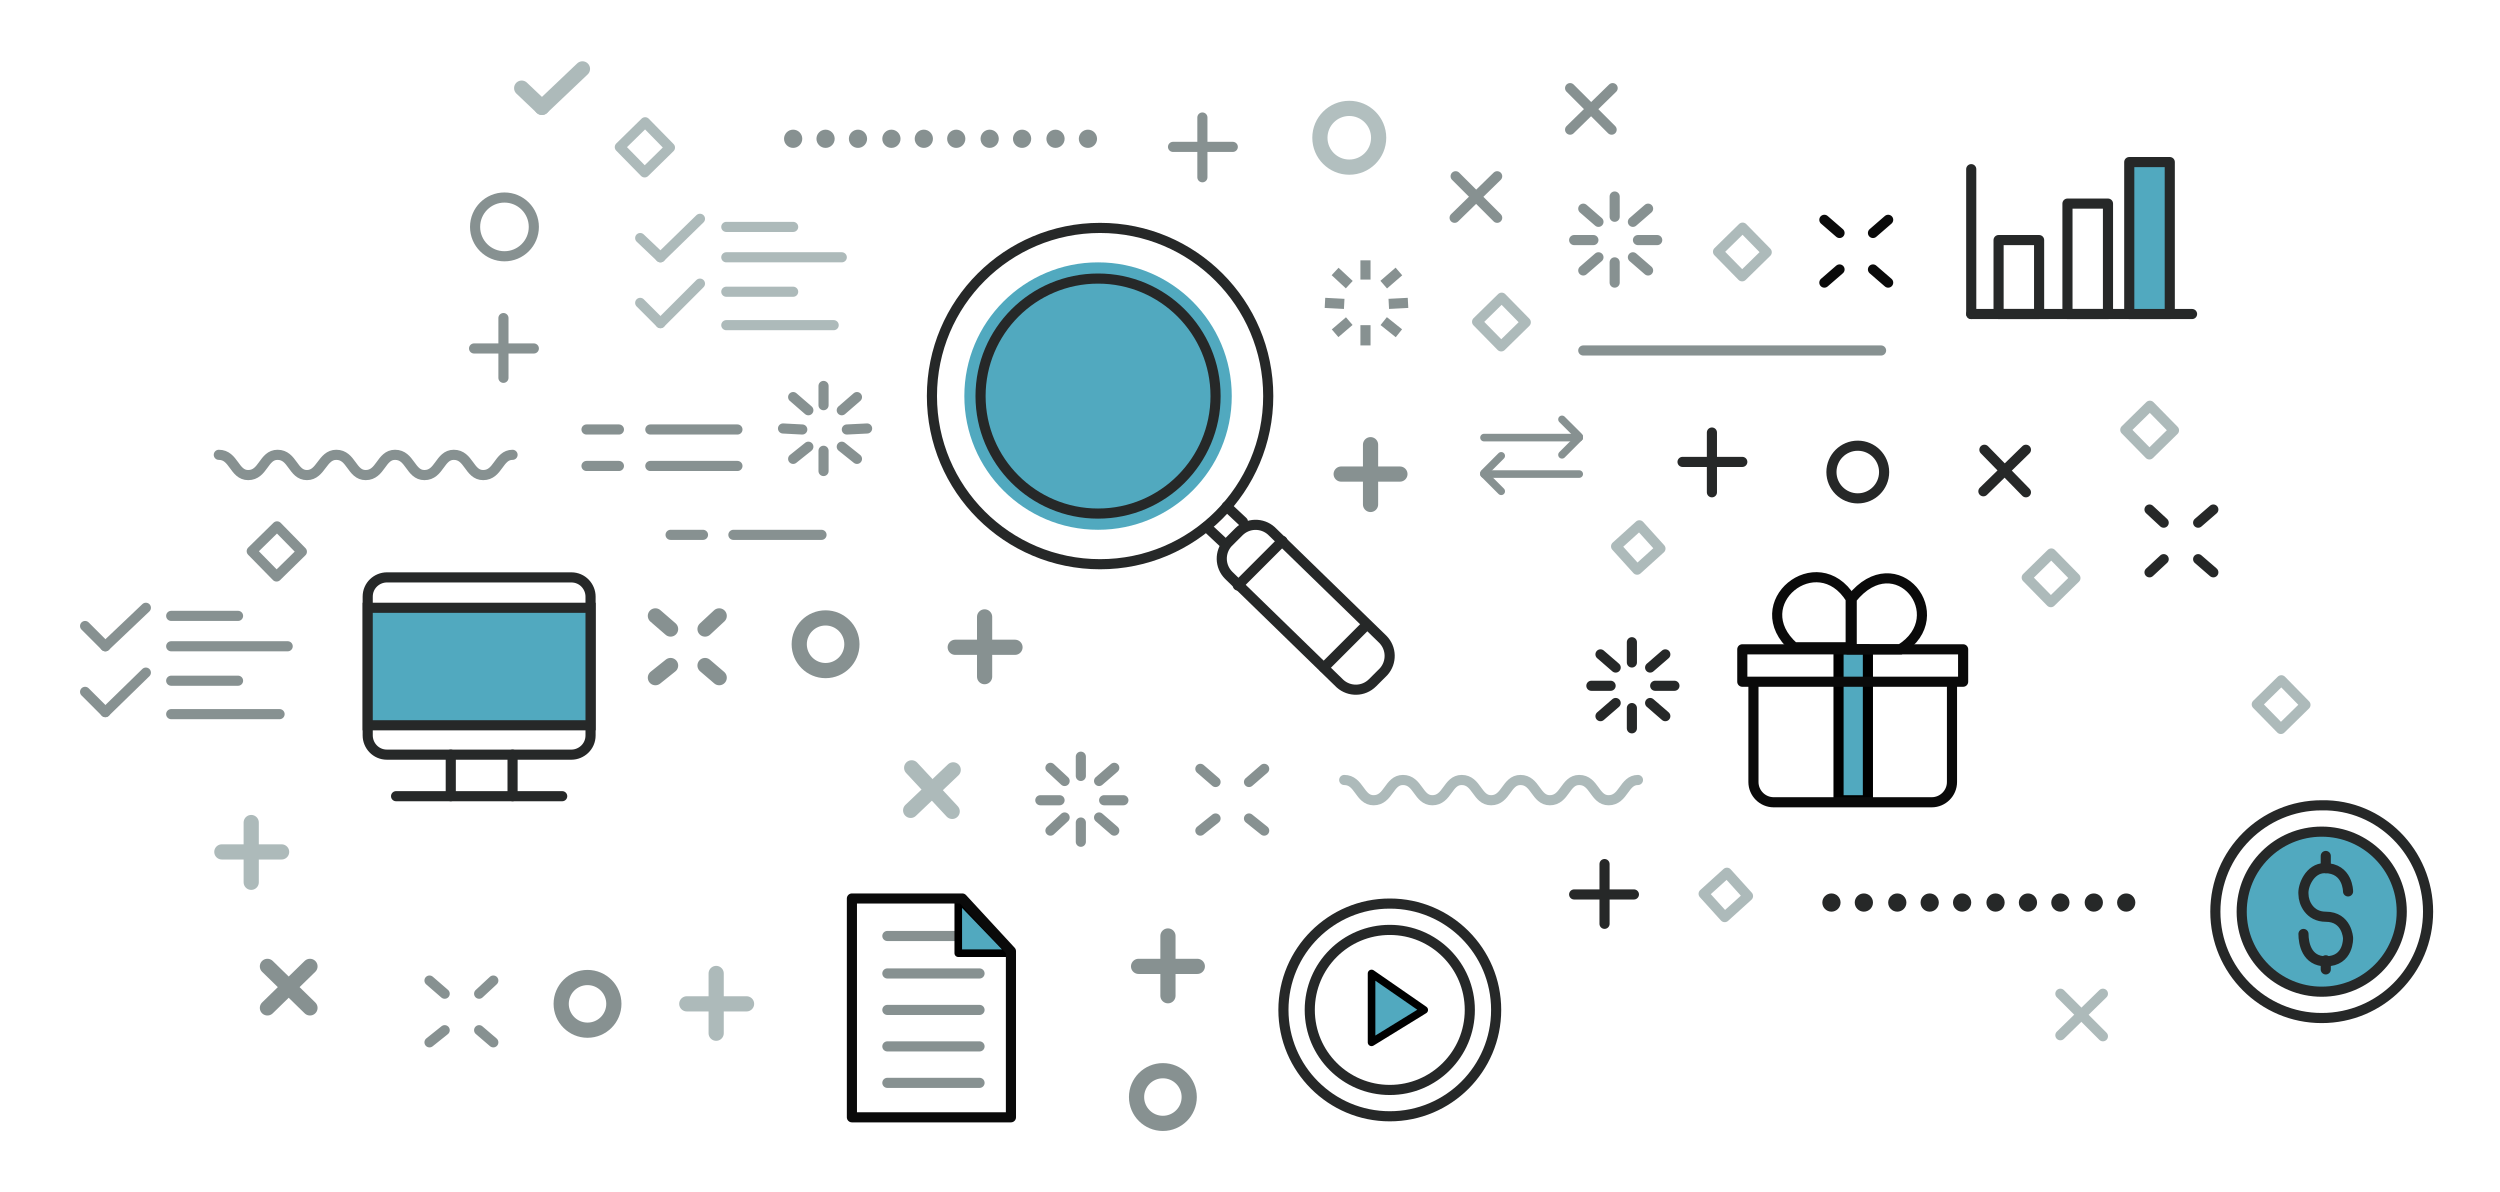 <?xml version="1.0" encoding="utf-8"?>
<!-- Generator: Adobe Illustrator 19.0.0, SVG Export Plug-In . SVG Version: 6.00 Build 0)  -->
<svg version="1.1" id="Capa_2" xmlns="http://www.w3.org/2000/svg" xmlns:xlink="http://www.w3.org/1999/xlink" x="0px" y="0px"
	 viewBox="-141.2 362.2 246.8 117.7" style="enable-background:new -141.2 362.2 246.8 117.7;" xml:space="preserve">
<style type="text/css">
	.st0{fill:none;stroke:#262828;stroke-linecap:round;stroke-linejoin:round;stroke-miterlimit:10;}
	.st1{fill:#51A9BF;}
	.st2{fill:none;stroke:#879191;stroke-width:1.5;stroke-linecap:round;stroke-linejoin:round;stroke-miterlimit:10;}
	.st3{fill:none;stroke:#879191;stroke-linecap:round;stroke-linejoin:round;stroke-miterlimit:10;}
	.st4{fill:none;stroke:#ADBABA;stroke-linecap:round;stroke-linejoin:round;stroke-miterlimit:10;}
	.st5{fill:none;stroke:#ADBABA;stroke-width:1.5;stroke-linecap:round;stroke-linejoin:round;stroke-miterlimit:10;}
	.st6{fill:none;stroke:#879191;stroke-miterlimit:10;}
	.st7{fill:none;stroke:#0A0A0A;stroke-linecap:round;stroke-miterlimit:10;}
	.st8{fill:none;stroke:#879191;stroke-width:0.75;stroke-linecap:round;stroke-linejoin:round;stroke-miterlimit:10;}
	.st9{fill:#51A9BF;stroke:#262828;stroke-linecap:round;stroke-linejoin:round;stroke-miterlimit:10;}
	.st10{fill:none;stroke:#B2BFBF;stroke-width:1.5;stroke-miterlimit:10;}
	.st11{fill:#879191;}
	.st12{fill:#262828;}
	.st13{fill:#51A9BF;stroke:#000000;stroke-width:0.75;stroke-linecap:round;stroke-linejoin:round;stroke-miterlimit:10;}
	.st14{fill:none;stroke:#0A0A0A;stroke-linecap:round;stroke-linejoin:round;stroke-miterlimit:10;}
	.st15{fill:#51A9BF;stroke:#262828;stroke-miterlimit:10;}
	.st16{fill:#51A9BF;stroke:#000000;stroke-linecap:round;stroke-linejoin:round;stroke-miterlimit:10;}
</style>
<g id="lupa">
	<line class="st0" x1="-20.1" y1="412.2" x2="-18.5" y2="413.7"/>
	<g>
		<circle class="st1" cx="-32.8" cy="401.3" r="13.2"/>
		<circle class="st0" cx="-32.6" cy="401.3" r="16.6"/>
		<circle class="st0" cx="-32.8" cy="401.3" r="11.6"/>
		<line class="st0" x1="-22.1" y1="414.2" x2="-20.5" y2="415.7"/>
		<path class="st0" d="M-5.7,429.6c-0.9,0.9-2.3,0.9-3.2,0.1l-11-10.7c-0.9-0.9-0.9-2.3-0.1-3.2l1.1-1.1c0.9-0.9,2.3-0.9,3.2-0.1
			l11,10.7c0.9,0.9,0.9,2.3,0.1,3.2L-5.7,429.6z"/>
		<line class="st0" x1="-19" y1="420" x2="-14.6" y2="415.6"/>
		<line class="st0" x1="-10.5" y1="428.1" x2="-6.3" y2="423.9"/>
	</g>
</g>
<line class="st2" x1="-5.9" y1="406.1" x2="-5.9" y2="412"/>
<line class="st2" x1="-3" y1="409" x2="-8.8" y2="409"/>
<line class="st3" x1="6.6" y1="379.6" x2="2.4" y2="383.7"/>
<line class="st3" x1="6.6" y1="383.7" x2="2.5" y2="379.6"/>
<line class="st3" x1="18" y1="370.9" x2="13.8" y2="375"/>
<g id="cruz">
	<line class="st3" x1="17.9" y1="375" x2="13.8" y2="370.9"/>
</g>
<line class="st0" x1="58.8" y1="406.6" x2="54.6" y2="410.7"/>
<line class="st0" x1="58.8" y1="410.8" x2="54.7" y2="406.6"/>
<line class="st4" x1="66.4" y1="460.3" x2="62.2" y2="464.4"/>
<line class="st4" x1="66.4" y1="464.5" x2="62.2" y2="460.3"/>
<line class="st0" x1="27.8" y1="404.9" x2="27.8" y2="410.8"/>
<line class="st0" x1="30.8" y1="407.8" x2="24.9" y2="407.8"/>
<line class="st0" x1="17.2" y1="447.5" x2="17.2" y2="453.4"/>
<line class="st0" x1="20.1" y1="450.5" x2="14.2" y2="450.5"/>
<line class="st2" x1="-44" y1="423.1" x2="-44" y2="429"/>
<line class="st2" x1="-41" y1="426.1" x2="-46.9" y2="426.1"/>
<line class="st2" x1="-25.9" y1="454.6" x2="-25.9" y2="460.5"/>
<line class="st2" x1="-23" y1="457.6" x2="-28.8" y2="457.6"/>
<line class="st5" x1="-116.4" y1="443.4" x2="-116.4" y2="449.3"/>
<line class="st5" x1="-113.4" y1="446.3" x2="-119.3" y2="446.3"/>
<line class="st5" x1="-70.5" y1="458.3" x2="-70.5" y2="464.2"/>
<line class="st5" x1="-67.5" y1="461.3" x2="-73.4" y2="461.3"/>
<line class="st5" x1="-47.1" y1="438.2" x2="-51.3" y2="442.2"/>
<line class="st5" x1="-47.2" y1="442.3" x2="-51.2" y2="438"/>
<line class="st2" x1="-110.6" y1="457.6" x2="-114.8" y2="461.7"/>
<line class="st2" x1="-110.6" y1="461.7" x2="-114.8" y2="457.6"/>
<line class="st3" x1="-91.5" y1="393.6" x2="-91.5" y2="399.5"/>
<line class="st3" x1="-88.5" y1="396.6" x2="-94.4" y2="396.6"/>
<line class="st3" x1="-22.5" y1="373.8" x2="-22.5" y2="379.7"/>
<line class="st3" x1="-19.5" y1="376.7" x2="-25.4" y2="376.7"/>
<g>
	<line class="st6" x1="-6.4" y1="387.9" x2="-6.4" y2="389.8"/>
	<line class="st6" x1="-4.6" y1="390.3" x2="-3.1" y2="389"/>
	<line class="st6" x1="-4.1" y1="392.2" x2="-2.2" y2="392.1"/>
	<line class="st6" x1="-6.4" y1="396.3" x2="-6.4" y2="394.3"/>
	<line class="st6" x1="-4.6" y1="393.9" x2="-3.1" y2="395.1"/>
	<line class="st6" x1="-8" y1="390.3" x2="-9.4" y2="389"/>
	<line class="st6" x1="-8.5" y1="392.2" x2="-10.4" y2="392.1"/>
	<line class="st6" x1="-8" y1="393.9" x2="-9.4" y2="395.1"/>
</g>
<line class="st7" x1="43.7" y1="385.2" x2="45.2" y2="383.9"/>
<line class="st7" x1="43.7" y1="388.8" x2="45.2" y2="390.1"/>
<line class="st7" x1="40.4" y1="385.2" x2="38.9" y2="383.9"/>
<line class="st7" x1="40.4" y1="388.8" x2="38.9" y2="390.1"/>
<line class="st3" x1="-17.9" y1="439.4" x2="-16.4" y2="438.1"/>
<line class="st3" x1="-17.9" y1="443" x2="-16.4" y2="444.2"/>
<line class="st3" x1="-21.2" y1="439.4" x2="-22.7" y2="438.1"/>
<line class="st3" x1="-21.2" y1="443" x2="-22.7" y2="444.2"/>
<line class="st2" x1="-71.6" y1="424.3" x2="-70.2" y2="423"/>
<line class="st2" x1="-71.6" y1="427.9" x2="-70.2" y2="429.1"/>
<line class="st2" x1="-75" y1="424.3" x2="-76.5" y2="423"/>
<line class="st2" x1="-75" y1="427.9" x2="-76.5" y2="429.1"/>
<line class="st3" x1="-93.9" y1="460.3" x2="-92.5" y2="459"/>
<line class="st3" x1="-93.9" y1="463.9" x2="-92.5" y2="465.1"/>
<line class="st3" x1="-97.3" y1="460.3" x2="-98.8" y2="459"/>
<line class="st3" x1="-97.3" y1="463.9" x2="-98.8" y2="465.1"/>
<g id="giro">
	<line class="st0" x1="75.8" y1="413.8" x2="77.3" y2="412.5"/>
	<line class="st0" x1="75.8" y1="417.4" x2="77.3" y2="418.7"/>
	<line class="st0" x1="72.4" y1="413.8" x2="71" y2="412.5"/>
	<line class="st0" x1="72.4" y1="417.4" x2="71" y2="418.7"/>
</g>
<g>
	<line class="st3" x1="18.2" y1="381.6" x2="18.2" y2="383.6"/>
	<line class="st3" x1="20" y1="384.1" x2="21.5" y2="382.8"/>
	<line class="st3" x1="20.5" y1="385.9" x2="22.4" y2="385.9"/>
	<line class="st3" x1="18.2" y1="390.1" x2="18.2" y2="388.1"/>
	<line class="st3" x1="20" y1="387.6" x2="21.5" y2="388.9"/>
	<line class="st3" x1="16.6" y1="384.1" x2="15.1" y2="382.8"/>
	<line class="st3" x1="16.1" y1="385.9" x2="14.2" y2="385.9"/>
	<line class="st3" x1="16.6" y1="387.6" x2="15.1" y2="388.9"/>
</g>
<g>
	<line class="st0" x1="19.9" y1="425.6" x2="19.9" y2="427.6"/>
	<line class="st0" x1="21.7" y1="428.1" x2="23.2" y2="426.8"/>
	<line class="st0" x1="22.2" y1="429.9" x2="24.1" y2="429.9"/>
	<line class="st0" x1="19.9" y1="434.1" x2="19.9" y2="432.1"/>
	<line class="st0" x1="21.7" y1="431.6" x2="23.2" y2="432.9"/>
	<line class="st0" x1="18.3" y1="428.1" x2="16.8" y2="426.8"/>
	<line class="st0" x1="17.8" y1="429.9" x2="15.9" y2="429.9"/>
	<line class="st0" x1="18.3" y1="431.6" x2="16.8" y2="432.9"/>
</g>
<g>
	<line class="st3" x1="-34.5" y1="436.9" x2="-34.5" y2="438.8"/>
	<line class="st3" x1="-32.7" y1="439.3" x2="-31.2" y2="438"/>
	<line class="st3" x1="-32.2" y1="441.2" x2="-30.3" y2="441.2"/>
	<line class="st3" x1="-34.5" y1="445.3" x2="-34.5" y2="443.4"/>
	<line class="st3" x1="-32.7" y1="442.9" x2="-31.2" y2="444.2"/>
	<line class="st3" x1="-36.1" y1="439.3" x2="-37.5" y2="438"/>
	<line class="st3" x1="-36.6" y1="441.2" x2="-38.5" y2="441.2"/>
	<line class="st3" x1="-36.1" y1="442.9" x2="-37.5" y2="444.2"/>
</g>
<g>
	<line class="st3" x1="-59.9" y1="400.3" x2="-59.9" y2="402.2"/>
	<line class="st3" x1="-58.1" y1="402.7" x2="-56.6" y2="401.4"/>
	<line class="st3" x1="-57.6" y1="404.6" x2="-55.6" y2="404.5"/>
	<line class="st3" x1="-59.9" y1="408.7" x2="-59.9" y2="406.7"/>
	<line class="st3" x1="-58.1" y1="406.3" x2="-56.6" y2="407.5"/>
	<line class="st3" x1="-61.4" y1="402.7" x2="-62.9" y2="401.4"/>
	<line class="st3" x1="-62" y1="404.6" x2="-63.9" y2="404.5"/>
	<line class="st3" x1="-61.4" y1="406.3" x2="-62.9" y2="407.5"/>
</g>
<line class="st8" x1="5.3" y1="405.4" x2="14.7" y2="405.4"/>
<g>
	<line class="st8" x1="13" y1="403.6" x2="14.7" y2="405.3"/>
	<line class="st8" x1="13" y1="407.1" x2="14.7" y2="405.4"/>
</g>
<line class="st8" x1="14.7" y1="409" x2="5.3" y2="409"/>
<g>
	<line class="st8" x1="7" y1="407.2" x2="5.3" y2="408.9"/>
	<line class="st8" x1="7" y1="410.7" x2="5.3" y2="409"/>
</g>
<line class="st3" x1="15.1" y1="396.8" x2="44.5" y2="396.8"/>
<g id="lineas">
	<g>
		<path class="st4" d="M-8.5,439.2c1.5,0,1.5,2,2.9,2c1.5,0,1.5-2,2.9-2c1.5,0,1.5,2,2.9,2c1.5,0,1.5-2,2.9-2c1.5,0,1.5,2,2.9,2
			c1.5,0,1.5-2,2.9-2c1.5,0,1.5,2,2.9,2c1.5,0,1.5-2,2.9-2c1.5,0,1.5,2,2.9,2c1.5,0,1.5-2,2.9-2"/>
	</g>
	<g>
		<path class="st3" d="M-119.6,407.1c1.5,0,1.5,2,2.9,2c1.5,0,1.5-2,2.9-2c1.5,0,1.5,2,2.9,2s1.5-2,2.9-2c1.5,0,1.5,2,2.9,2
			c1.5,0,1.5-2,2.9-2c1.5,0,1.5,2,2.9,2c1.5,0,1.5-2,2.9-2c1.5,0,1.5,2,2.9,2c1.5,0,1.5-2,2.9-2"/>
	</g>
</g>
<g id="grafico">
	<line class="st0" x1="53.4" y1="378.9" x2="53.4" y2="393.2"/>
	<line class="st0" x1="53.4" y1="393.2" x2="75.2" y2="393.2"/>
	<rect x="56.1" y="385.9" class="st0" width="4" height="7.3"/>
	<rect x="62.9" y="382.3" class="st0" width="4" height="10.9"/>
	<rect x="69" y="378.2" class="st9" width="4" height="15"/>
</g>
<circle class="st10" cx="-8" cy="375.8" r="2.9"/>
<g id="circulo">
	<circle class="st3" cx="-91.4" cy="384.6" r="2.9"/>
</g>
<circle class="st2" cx="-59.7" cy="425.8" r="2.6"/>
<circle class="st2" cx="-26.4" cy="470.5" r="2.6"/>
<circle class="st2" cx="-83.2" cy="461.3" r="2.6"/>
<circle class="st0" cx="42.2" cy="408.8" r="2.6"/>
<rect x="-79.3" y="375" transform="matrix(0.7 0.714 -0.714 0.7 245.748 168.39)" class="st4" width="3.5" height="3.5"/>
<rect x="-115.7" y="414.9" transform="matrix(0.7 0.714 -0.714 0.7 263.379 206.343)" class="st3" width="3.5" height="3.5"/>
<rect x="5.2" y="392.2" transform="matrix(0.7 0.714 -0.714 0.7 283.437 113.335)" class="st4" width="3.4" height="3.4"/>
<rect x="29" y="385.3" transform="matrix(0.7 0.714 -0.714 0.7 285.635 94.255)" class="st4" width="3.4" height="3.4"/>
<rect x="19.1" y="414.6" transform="matrix(0.671 0.742 -0.742 0.671 315.457 121.689)" class="st4" width="3.1" height="3.1"/>
<rect x="27.8" y="448.9" transform="matrix(0.671 0.742 -0.742 0.671 343.713 126.517)" class="st4" width="3.1" height="3.1"/>
<rect x="59.4" y="417.5" transform="matrix(0.7 0.714 -0.714 0.7 317.821 82.177)" class="st4" width="3.4" height="3.4"/>
<rect x="69.2" y="402.9" transform="matrix(0.7 0.714 -0.714 0.7 310.267 70.814)" class="st4" width="3.4" height="3.4"/>
<rect id="cuadrado" x="82.1" y="430" transform="matrix(0.7 0.714 -0.714 0.7 333.565 69.736)" class="st4" width="3.4" height="3.4"/>
<line class="st4" x1="-69.5" y1="384.6" x2="-62.9" y2="384.6"/>
<line class="st3" x1="-77" y1="404.6" x2="-68.4" y2="404.6"/>
<line class="st3" x1="-77" y1="408.2" x2="-68.4" y2="408.2"/>
<line class="st3" x1="-83.3" y1="404.6" x2="-80.1" y2="404.6"/>
<line class="st3" x1="-83.3" y1="408.2" x2="-80.1" y2="408.2"/>
<line class="st3" x1="-68.8" y1="415" x2="-60.1" y2="415"/>
<line class="st3" x1="-75" y1="415" x2="-71.8" y2="415"/>
<line class="st4" x1="-69.5" y1="391" x2="-62.9" y2="391"/>
<line class="st4" x1="-69.5" y1="394.3" x2="-58.9" y2="394.3"/>
<line class="st4" x1="-69.5" y1="387.6" x2="-58.1" y2="387.6"/>
<g id="puntos">
	<circle class="st11" cx="-62.9" cy="375.9" r="0.9"/>
	<circle class="st11" cx="-59.7" cy="375.9" r="0.9"/>
	<circle class="st11" cx="-56.5" cy="375.9" r="0.9"/>
	<circle class="st11" cx="-53.2" cy="375.9" r="0.9"/>
	<circle class="st11" cx="-50" cy="375.9" r="0.9"/>
	<circle class="st11" cx="-46.8" cy="375.9" r="0.9"/>
	<circle class="st11" cx="-43.5" cy="375.9" r="0.9"/>
	<circle class="st11" cx="-40.3" cy="375.9" r="0.9"/>
	<circle class="st11" cx="-37" cy="375.9" r="0.9"/>
	<circle class="st11" cx="-33.8" cy="375.9" r="0.9"/>
</g>
<circle class="st12" cx="39.6" cy="451.3" r="0.9"/>
<circle class="st12" cx="42.8" cy="451.3" r="0.9"/>
<circle class="st12" cx="46.1" cy="451.3" r="0.9"/>
<circle class="st12" cx="49.3" cy="451.3" r="0.9"/>
<circle class="st12" cx="52.5" cy="451.3" r="0.9"/>
<circle class="st12" cx="55.8" cy="451.3" r="0.9"/>
<circle class="st12" cx="59" cy="451.3" r="0.9"/>
<circle class="st12" cx="62.2" cy="451.3" r="0.9"/>
<circle class="st12" cx="65.5" cy="451.3" r="0.9"/>
<circle class="st12" cx="68.7" cy="451.3" r="0.9"/>
<g>
	<line class="st5" x1="-89.7" y1="370.9" x2="-87.7" y2="372.8"/>
	<line class="st5" x1="-83.7" y1="369" x2="-87.7" y2="372.8"/>
</g>
<g>
	<line class="st4" x1="-78" y1="385.7" x2="-76" y2="387.6"/>
	<line class="st4" x1="-72.1" y1="383.8" x2="-76" y2="387.6"/>
</g>
<g>
	<line class="st4" x1="-78" y1="392.1" x2="-76" y2="394.1"/>
	<line class="st4" x1="-72.1" y1="390.2" x2="-76" y2="394.1"/>
</g>
<line class="st3" x1="-124.3" y1="423" x2="-117.7" y2="423"/>
<line class="st3" x1="-124.3" y1="429.4" x2="-117.7" y2="429.4"/>
<line class="st3" x1="-124.3" y1="432.7" x2="-113.6" y2="432.7"/>
<line class="st3" x1="-124.3" y1="426" x2="-112.8" y2="426"/>
<g>
	<line class="st3" x1="-132.8" y1="424" x2="-130.8" y2="426"/>
	<line class="st3" x1="-126.8" y1="422.2" x2="-130.8" y2="426"/>
</g>
<g>
	<line class="st3" x1="-132.8" y1="430.5" x2="-130.8" y2="432.5"/>
	<line class="st3" x1="-126.8" y1="428.6" x2="-130.8" y2="432.5"/>
</g>
<g id="play">
	<circle class="st0" cx="-4" cy="461.9" r="10.5"/>
	<circle class="st0" cx="-4" cy="461.9" r="7.9"/>
	<polygon class="st13" points="-5.8,465.1 -5.8,458.3 -0.6,461.9 	"/>
</g>
<g id="hoja">
	<g id="lineas_1_">
		<line class="st3" x1="-53.6" y1="454.6" x2="-46.6" y2="454.6"/>
		<line class="st3" x1="-53.6" y1="458.3" x2="-44.5" y2="458.3"/>
		<line class="st3" x1="-53.6" y1="461.9" x2="-44.5" y2="461.9"/>
		<line class="st3" x1="-53.6" y1="465.5" x2="-44.5" y2="465.5"/>
		<line class="st3" x1="-53.6" y1="469.1" x2="-44.5" y2="469.1"/>
	</g>
	<polygon class="st13" points="-41.4,456.3 -46.6,456.3 -46.6,450.9 	"/>
	<polygon class="st14" points="-41.4,472.5 -57.1,472.5 -57.1,450.9 -46.2,450.9 -41.4,456.1 	"/>
</g>
<g id="pc">
	<path class="st0" d="M-82.9,434.8c0,1.1-0.9,1.9-1.9,1.9H-103c-1.1,0-1.9-0.9-1.9-1.9v-13.7c0-1.1,0.9-1.9,1.9-1.9h18.2
		c1.1,0,1.9,0.9,1.9,1.9V434.8z"/>
	<rect x="-104.9" y="422.2" class="st15" width="22" height="11.6"/>
	<line class="st0" x1="-96.7" y1="436.7" x2="-96.7" y2="440.8"/>
	<line class="st0" x1="-90.6" y1="436.7" x2="-90.6" y2="440.8"/>
	<line class="st0" x1="-102.1" y1="440.8" x2="-85.7" y2="440.8"/>
</g>
<g id="regalo">
	<rect x="40.3" y="426.3" class="st16" width="2.9" height="14.9"/>
	<rect x="30.8" y="426.3" class="st14" width="21.8" height="3.2"/>
	<path class="st14" d="M51.5,429.7v9.7c0,1.1-0.9,2-2,2H33.9c-1.1,0-2-0.9-2-2v-9.7"/>
	<path class="st7" d="M41.5,426.1v-4.8c-3.3-5.3-10.5,0.5-5.6,4.8H41.5z"/>
	<path class="st7" d="M41.6,426.3h4.8c5.3-3.3-0.4-10.5-4.8-5C41.6,421.3,41.6,426.3,41.6,426.3z"/>
</g>
<g id="pesos">
	<path class="st0" d="M98.5,452.2c0,5.8-4.7,10.5-10.5,10.5s-10.5-4.7-10.5-10.5s4.7-10.5,10.5-10.5
		C93.8,441.6,98.5,446.4,98.5,452.2z"/>
	<circle class="st15" cx="88" cy="452.2" r="7.9"/>
	<path class="st0" d="M90.6,450.2c0,0,0-2.3-2.3-2.3c-1.5,0-2.2,1.8-2.1,2.6c0,0.8,0.6,2.2,2.2,2.2c2.1,0,2.2,2.1,2.2,2.1
		s0.1,2.3-2.2,2.3c-1.9,0-2.2-1.8-2.2-2.7"/>
	<line class="st0" x1="88.4" y1="446.7" x2="88.4" y2="447.9"/>
	<line class="st0" x1="88.4" y1="457" x2="88.4" y2="457.9"/>
</g>
</svg>
